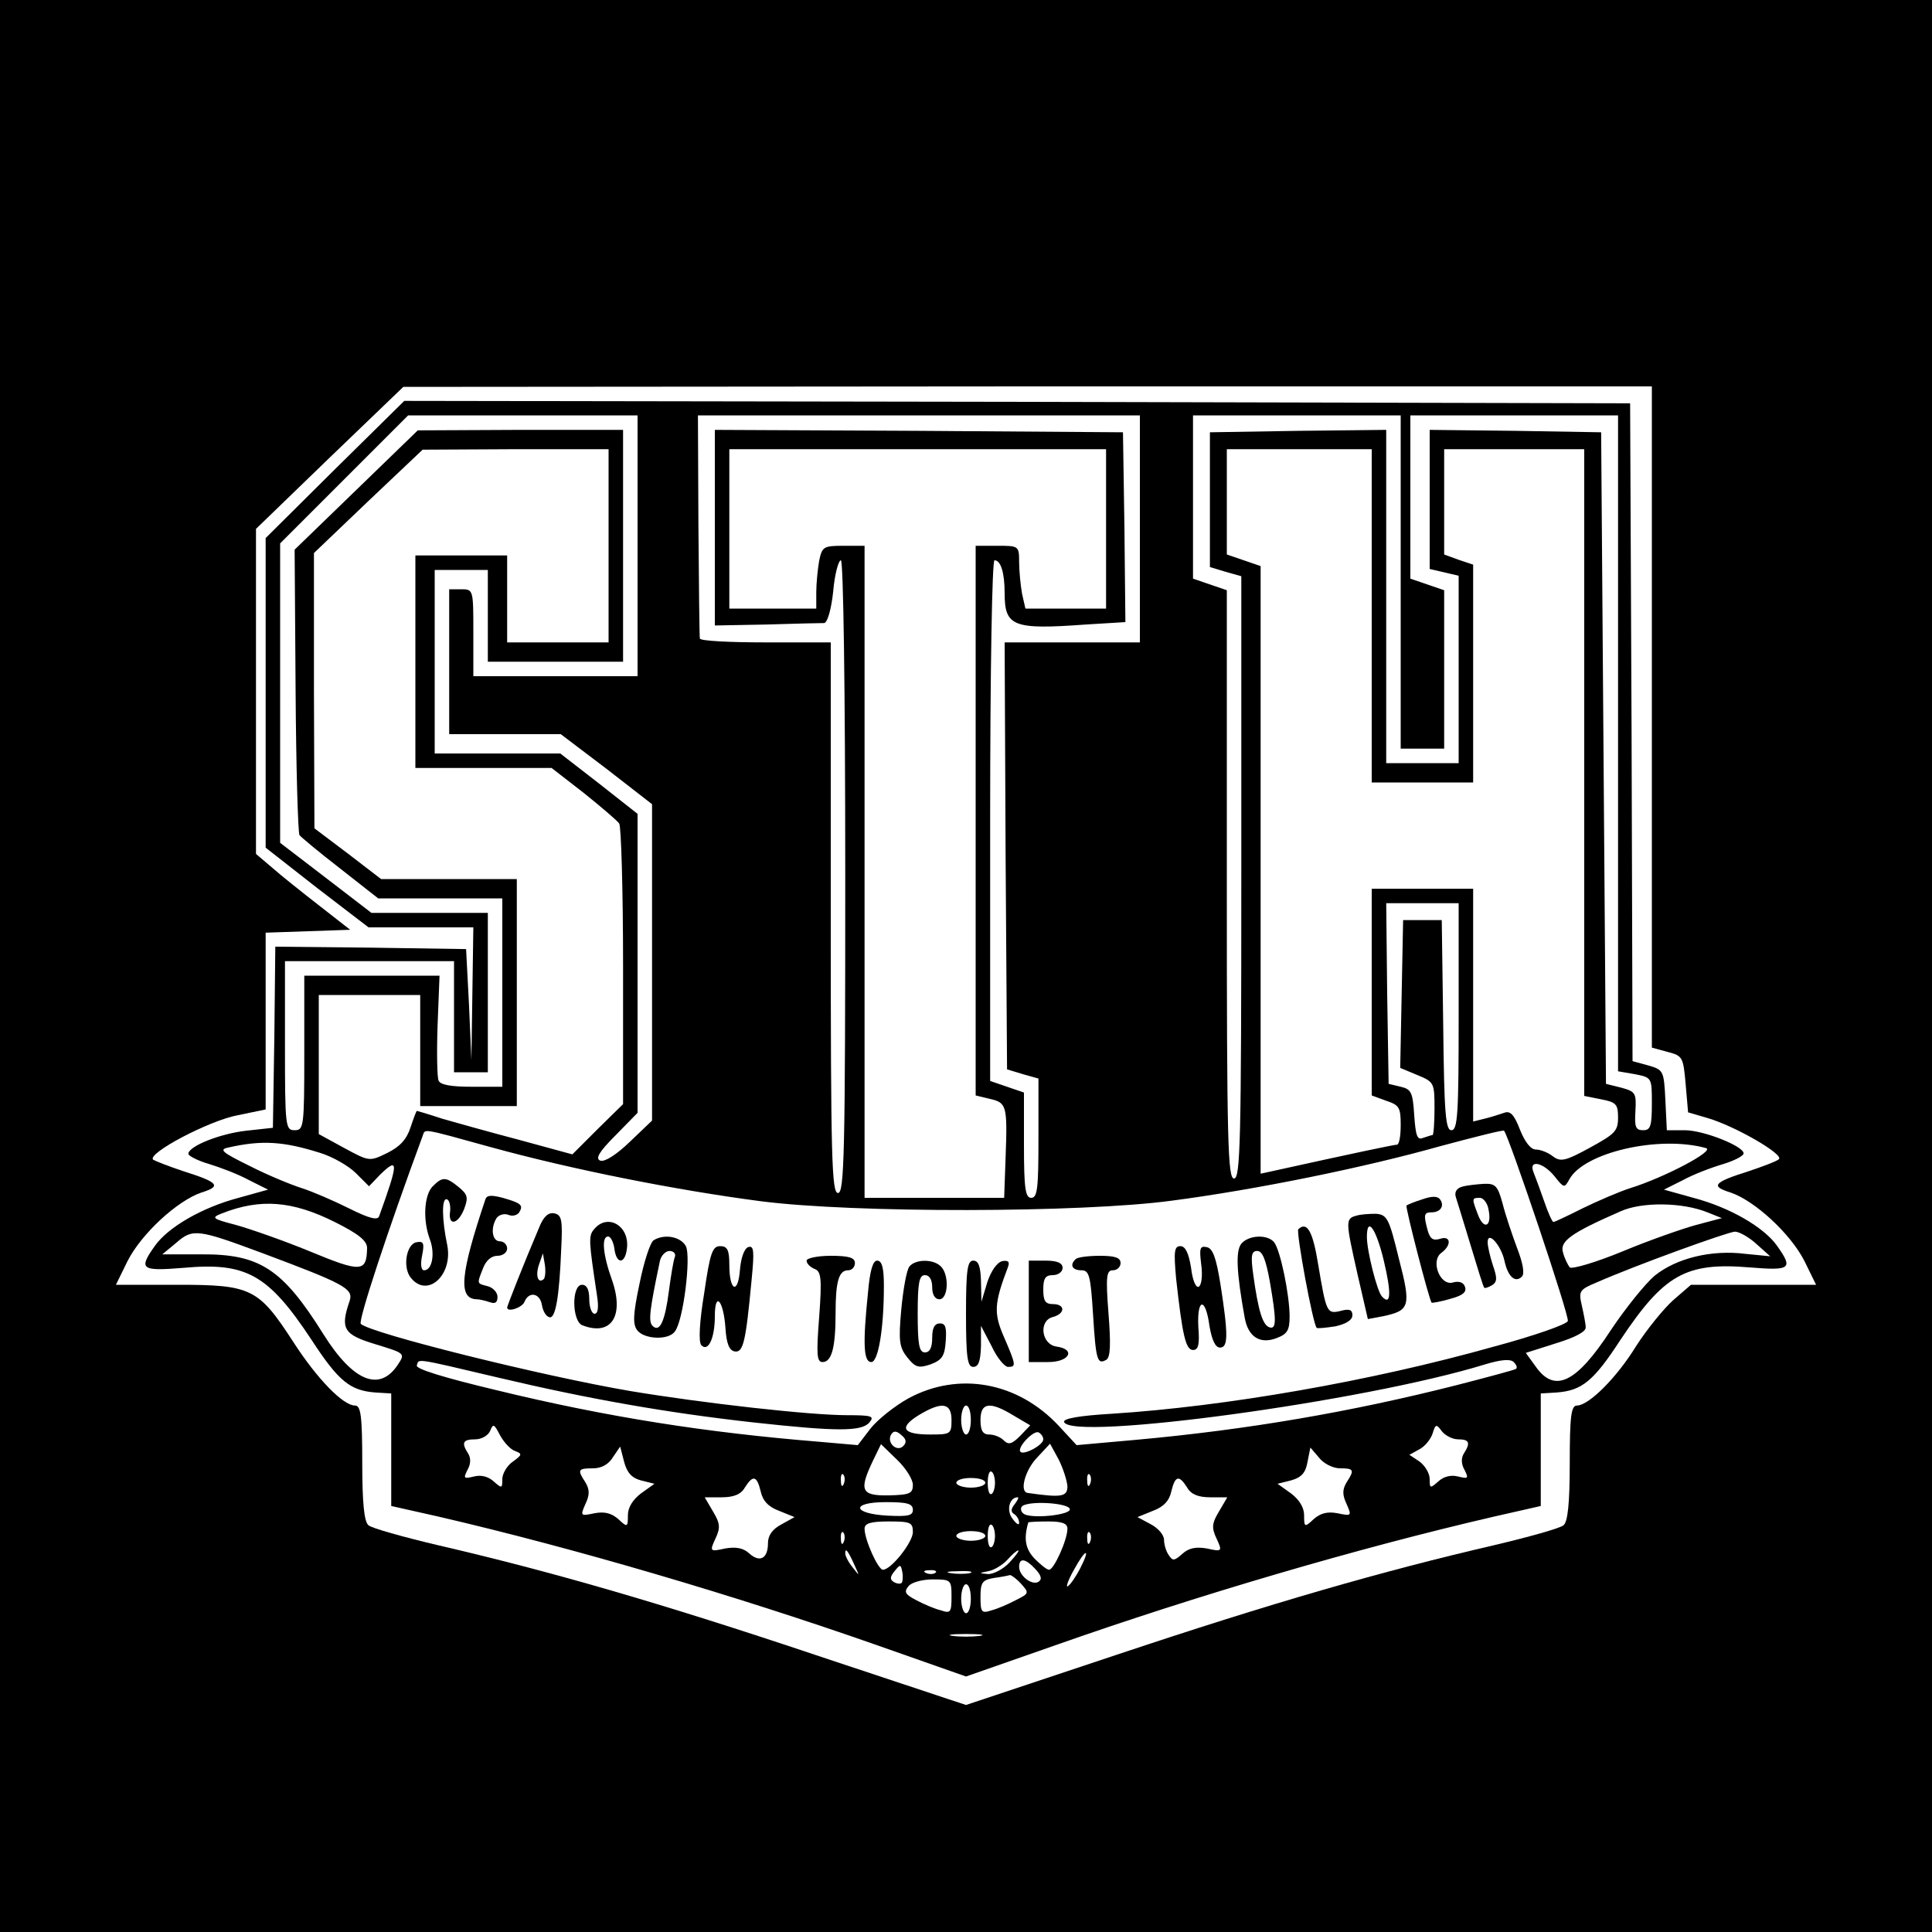 <?xml version="1.0" standalone="no"?>
<!DOCTYPE svg PUBLIC "-//W3C//DTD SVG 20010904//EN"
 "http://www.w3.org/TR/2001/REC-SVG-20010904/DTD/svg10.dtd">
<svg version="1.0" xmlns="http://www.w3.org/2000/svg"
 width="400pt" height="400pt" viewBox="0 0 400 400"
 preserveAspectRatio="xMidYMid meet">
<g transform="translate(0,400) scale(0.1,-0.1)"
fill="#000000" stroke="none">
<path d="M0 2000 l0 -2000 2000 0 2000 0 0 2000 0 2000 -2000 0 -2000 0 0
-2000z m3420 515 l0 -684 33 -9 c31 -8 32 -11 37 -67 l5 -58 41 -12 c55 -16
158 -75 147 -85 -4 -4 -33 -15 -63 -25 -73 -23 -79 -31 -37 -44 50 -17 124
-85 153 -142 l24 -49 -129 0 -130 0 -37 -32 c-20 -18 -54 -60 -76 -94 -41 -67
-99 -124 -123 -124 -12 0 -15 -21 -15 -119 0 -83 -4 -122 -13 -129 -7 -6 -71
-24 -143 -41 -233 -54 -462 -120 -782 -227 l-312 -104 -313 104 c-319 107
-548 173 -781 227 -72 17 -136 35 -143 41 -9 7 -13 46 -13 129 0 98 -3 119
-15 119 -25 0 -79 56 -128 132 -72 111 -87 118 -240 118 l-127 0 24 49 c29 57
103 125 153 142 42 13 36 21 -37 44 -30 10 -58 21 -63 24 -13 13 116 81 175
92 l58 12 0 183 0 183 88 3 87 3 -64 50 c-36 28 -80 63 -98 79 l-33 28 0 337
0 336 152 147 153 147 1293 1 1292 0 0 -685z"/>
<path d="M693 3028 l-143 -142 0 -321 0 -320 106 -83 107 -82 108 0 109 0 -2
-137 -2 -138 -5 115 -6 115 -197 3 -198 2 -2 -187 -3 -188 -55 -6 c-54 -6
-120 -32 -120 -48 0 -4 19 -14 43 -21 23 -7 60 -21 82 -33 l40 -20 -61 -17
c-76 -20 -146 -61 -173 -99 -35 -49 -29 -53 58 -46 131 12 176 -13 266 -149
56 -86 80 -105 132 -109 l33 -2 0 -116 0 -117 98 -22 c280 -65 614 -163 910
-267 l182 -64 183 64 c295 104 629 202 910 267 l97 22 0 117 0 116 33 2 c52 4
76 23 132 109 90 135 135 161 267 150 86 -7 91 -3 57 45 -27 38 -97 79 -173
99 l-61 17 40 20 c22 12 59 26 83 33 23 7 42 17 42 22 0 15 -83 48 -122 48
l-37 0 -3 62 c-3 61 -4 63 -35 72 l-33 9 -2 681 -3 681 -1269 3 -1269 2 -144
-142z m627 -158 l0 -270 -170 0 -170 0 0 90 c0 89 0 90 -25 90 l-25 0 0 -150
0 -150 116 0 115 0 95 -72 94 -73 0 -328 0 -327 -46 -44 c-28 -27 -52 -42 -61
-39 -11 4 -3 18 31 52 l46 47 0 309 0 310 -80 63 -80 62 -130 0 -130 0 0 190
0 190 55 0 55 0 0 -95 0 -95 140 0 140 0 0 240 0 240 -212 0 -213 -1 -128
-124 -127 -123 2 -292 c1 -160 5 -294 8 -299 3 -4 40 -35 84 -69 l79 -62 128
0 129 0 0 -195 0 -195 -64 0 c-42 0 -65 4 -68 13 -3 6 -4 58 -2 115 l4 102
-140 0 -140 0 0 -160 c0 -153 -1 -160 -20 -160 -19 0 -20 7 -20 175 l0 175
175 0 175 0 0 -115 0 -115 35 0 35 0 0 165 0 165 -121 0 -120 0 -95 73 -94 72
0 310 0 310 132 132 133 133 237 0 238 0 0 -270z m1040 35 l0 -235 -140 0
-140 0 2 -442 3 -442 33 -10 32 -9 0 -123 c0 -104 -2 -124 -15 -124 -12 0 -15
19 -15 109 l0 109 -35 12 -35 12 0 539 c0 310 4 539 9 539 13 0 21 -26 21 -68
0 -69 17 -76 168 -65 l82 5 -2 197 -3 196 -422 3 -423 2 0 -202 0 -203 107 2
c60 2 113 3 119 3 7 0 15 28 19 65 3 36 11 65 16 65 5 0 9 -263 9 -655 0 -576
-2 -655 -15 -655 -13 0 -15 70 -15 570 l0 570 -135 0 c-74 0 -135 3 -136 8 -1
4 -2 109 -3 235 l-1 227 458 0 457 0 0 -235z m540 -110 l0 -345 45 0 45 0 0
164 0 164 -35 12 -35 12 0 169 0 169 215 0 215 0 0 -679 0 -679 35 -6 c35 -7
35 -7 35 -61 0 -47 -3 -55 -18 -55 -16 0 -18 7 -16 40 2 37 0 40 -29 48 l-32
8 -5 675 -5 674 -177 3 -178 2 0 -144 0 -144 30 -7 30 -7 0 -194 0 -194 -75 0
-75 0 0 345 0 345 -182 -2 -183 -3 0 -140 0 -139 33 -10 32 -9 0 -623 c0 -548
-2 -624 -15 -624 -13 0 -15 74 -15 609 l0 609 -35 12 -35 12 0 169 0 169 215
0 215 0 0 -345z m-1640 75 l0 -200 -105 0 -105 0 0 90 0 90 -95 0 -95 0 0
-220 0 -220 141 0 141 0 67 -52 c36 -29 69 -57 73 -63 4 -5 8 -138 8 -295 l0
-286 -53 -52 -52 -52 -110 30 c-61 16 -132 36 -160 44 -27 9 -51 16 -52 16 -1
0 -7 -16 -13 -34 -8 -25 -22 -40 -48 -53 -37 -18 -37 -18 -89 10 l-53 29 0
144 0 144 105 0 105 0 0 -115 0 -115 100 0 100 0 0 235 0 235 -141 0 -140 0
-69 53 -69 52 -1 285 0 285 112 107 113 107 193 1 192 0 0 -200z m1030 35 l0
-165 -84 0 -83 0 -7 31 c-3 17 -6 47 -6 65 0 34 -1 34 -45 34 l-45 0 0 -569 0
-569 29 -7 c35 -8 37 -13 33 -121 l-3 -84 -145 0 -144 0 0 675 0 675 -44 0
c-41 0 -44 -2 -50 -31 -3 -17 -6 -47 -6 -65 l0 -34 -90 0 -90 0 0 165 0 165
390 0 390 0 0 -165z m550 -180 l0 -345 105 0 105 0 0 226 0 225 -30 10 -30 11
0 109 0 109 145 0 145 0 0 -670 0 -669 35 -7 c31 -6 35 -10 35 -38 0 -28 -7
-34 -58 -62 -51 -28 -61 -30 -77 -18 -10 8 -26 14 -35 14 -11 0 -23 16 -33 41
-12 31 -20 40 -33 35 -9 -3 -27 -9 -40 -12 l-24 -6 0 241 0 241 -105 0 -105 0
0 -214 0 -214 30 -11 c27 -9 30 -14 30 -50 0 -23 -3 -41 -8 -41 -6 0 -87 -17
-259 -55 l-23 -5 0 629 0 629 -35 12 -35 12 0 109 0 109 150 0 150 0 0 -345z
m180 -830 c0 -201 -2 -235 -15 -235 -12 0 -15 33 -17 218 l-3 217 -40 0 -40 0
-3 -153 -3 -153 36 -15 c34 -14 35 -16 35 -69 0 -30 -2 -55 -4 -55 -2 0 -11
-3 -20 -6 -12 -5 -15 5 -18 47 -3 47 -6 54 -28 59 l-25 6 -3 187 -2 187 75 0
75 0 0 -235z m-2004 -270 c167 -46 383 -89 559 -112 194 -25 664 -24 850 1
176 23 401 69 557 113 71 19 130 34 132 32 11 -14 136 -385 132 -394 -2 -7
-71 -31 -153 -53 -256 -72 -556 -124 -791 -139 -68 -4 -101 -10 -99 -17 14
-40 621 42 871 119 33 10 53 12 60 5 5 -5 8 -11 5 -14 -2 -2 -58 -17 -124 -34
-217 -55 -431 -92 -663 -113 l-123 -11 -37 40 c-85 91 -207 113 -311 57 -29
-16 -65 -45 -79 -63 l-26 -34 -80 7 c-234 19 -439 51 -669 107 -109 26 -167
44 -164 51 5 14 -10 17 172 -26 182 -43 345 -72 525 -92 173 -19 224 -19 240
0 11 13 5 15 -46 15 -78 0 -299 25 -449 50 -182 31 -536 119 -558 139 -6 6 56
194 128 389 6 15 -7 18 141 -23z m-353 -12 c26 -8 59 -27 74 -42 l27 -27 23
24 c39 38 38 25 -2 -86 -3 -9 -20 -5 -62 16 -32 16 -76 35 -98 42 -22 7 -71
27 -108 46 -57 28 -64 34 -45 38 70 16 115 13 191 -11z m2869 10 c20 -5 -86
-61 -157 -83 -22 -7 -66 -26 -97 -41 -32 -16 -59 -29 -62 -29 -2 0 -11 19 -19
43 -8 23 -18 50 -22 60 -11 27 20 21 44 -9 19 -24 20 -24 30 -6 30 56 186 92
283 65z m-2839 -153 c50 -25 67 -39 67 -54 -1 -50 -12 -51 -118 -7 -56 23
-125 47 -154 55 -50 13 -51 15 -28 24 79 31 145 26 233 -18z m2842 20 l30 -12
-53 -14 c-29 -8 -98 -32 -153 -55 -56 -23 -104 -37 -109 -33 -4 5 -11 19 -14
31 -7 23 16 40 119 85 44 20 128 19 180 -2z m-2993 -84 c171 -64 190 -74 182
-99 -20 -58 -13 -70 53 -90 62 -19 62 -19 47 -42 -38 -58 -93 -35 -154 62 -85
136 -132 167 -254 166 l-80 0 29 24 c34 30 45 28 177 -21z m3095 18 l28 -25
-51 5 c-71 9 -143 -9 -188 -45 -20 -17 -61 -68 -91 -113 -71 -109 -116 -131
-155 -76 l-21 29 63 20 c39 12 62 24 61 33 0 7 -4 27 -8 45 -7 30 -5 33 31 48
82 36 270 104 286 105 9 0 30 -12 45 -26z m-1667 -364 c0 -29 -2 -30 -44 -30
-57 0 -66 14 -24 40 48 29 68 26 68 -10z m40 0 c0 -16 -4 -30 -10 -30 -5 0
-10 14 -10 30 0 17 5 30 10 30 6 0 10 -13 10 -30z m89 9 l34 -20 -21 -22 c-17
-17 -24 -19 -34 -9 -7 7 -20 12 -30 12 -13 0 -18 8 -18 30 0 37 20 39 69 9z
m-1033 -73 c16 -6 15 -8 -4 -22 -12 -8 -22 -25 -22 -36 0 -20 -1 -20 -18 -5
-11 10 -26 14 -41 10 -21 -5 -22 -4 -13 14 7 12 7 25 1 34 -14 22 -11 29 15
29 13 0 27 8 31 18 6 15 8 14 20 -9 8 -15 22 -30 31 -33z m1953 24 c23 0 26
-7 12 -29 -6 -9 -6 -22 1 -34 9 -18 8 -19 -13 -14 -15 4 -30 0 -41 -10 -17
-15 -18 -15 -18 5 0 11 -9 27 -21 36 l-21 14 20 11 c12 6 24 21 28 33 6 20 8
20 19 5 7 -9 22 -17 34 -17z m-1149 -14 c-13 -13 -35 7 -25 24 5 8 11 8 21 -1
10 -8 12 -15 4 -23z m290 14 c0 -12 -40 -33 -47 -26 -9 8 28 47 38 40 5 -3 9
-9 9 -14z m-270 -94 c0 -18 -6 -21 -50 -22 -57 -1 -62 10 -33 71 l17 35 33
-32 c18 -17 33 -41 33 -52z m320 -3 c0 -22 -12 -24 -82 -14 -18 2 -6 47 19 73
l27 29 18 -33 c9 -18 17 -43 18 -55z m-883 12 l28 -7 -28 -20 c-17 -13 -27
-29 -27 -45 0 -25 -1 -26 -20 -8 -14 12 -28 16 -49 12 -29 -6 -30 -6 -19 19 9
19 9 30 0 45 -17 26 -16 29 16 29 17 0 32 8 41 23 l15 22 8 -31 c6 -23 16 -34
35 -39z m1447 25 c29 0 31 -3 14 -29 -9 -15 -9 -26 0 -45 11 -25 10 -25 -19
-19 -21 4 -35 0 -49 -12 -19 -18 -20 -17 -20 8 0 16 -10 32 -27 45 l-28 20 28
7 c21 6 30 15 34 38 l6 30 18 -21 c9 -12 29 -22 43 -22z m-714 -30 c0 -10 -3
-21 -7 -23 -5 -3 -8 8 -8 23 0 15 3 26 8 23 4 -2 7 -13 7 -23z m-313 -2 c-3
-8 -6 -5 -6 6 -1 11 2 17 5 13 3 -3 4 -12 1 -19z m510 0 c-3 -8 -6 -5 -6 6 -1
11 2 17 5 13 3 -3 4 -12 1 -19z m-682 -16 c4 -19 16 -32 38 -40 l32 -13 -27
-15 c-19 -10 -28 -23 -28 -39 0 -32 -17 -41 -39 -21 -12 11 -27 14 -50 10 -31
-7 -32 -6 -20 20 11 23 10 32 -5 57 l-17 29 35 0 c25 0 40 6 48 20 17 27 25
25 33 -8z m465 18 c0 -5 -13 -10 -30 -10 -16 0 -30 5 -30 10 0 6 14 10 30 10
17 0 30 -4 30 -10z m418 -10 c8 -14 23 -20 48 -20 l35 0 -17 -29 c-15 -25 -16
-34 -5 -57 12 -26 11 -27 -20 -20 -23 4 -38 1 -51 -11 -17 -15 -20 -15 -28 -3
-6 8 -10 23 -10 32 0 10 -12 24 -27 32 l-28 15 32 13 c22 8 34 21 38 40 8 33
16 35 33 8z m-357 -34 c-8 -10 -9 -16 -1 -21 5 -3 10 -11 10 -18 0 -6 -6 -2
-14 9 -13 17 -6 44 11 44 3 0 0 -6 -6 -14z m-211 -12 c0 -12 -10 -14 -52 -12
-74 4 -77 28 -4 28 44 0 56 -3 56 -16z m325 1 c0 -11 -69 -19 -92 -11 -8 3
-11 11 -8 16 8 14 100 9 100 -5z m-325 -47 c0 -21 -45 -78 -62 -78 -10 0 -38
62 -38 85 0 11 12 15 50 15 45 0 50 -2 50 -22z m170 -8 c0 -10 -3 -21 -7 -23
-5 -3 -8 8 -8 23 0 15 3 26 8 23 4 -2 7 -13 7 -23z m150 15 c0 -23 -28 -85
-38 -85 -5 0 -18 11 -30 23 -19 20 -23 41 -13 75 1 1 19 2 41 2 29 0 40 -4 40
-15z m-463 -27 c-3 -8 -6 -5 -6 6 -1 11 2 17 5 13 3 -3 4 -12 1 -19z m293 12
c0 -5 -13 -10 -30 -10 -16 0 -30 5 -30 10 0 6 14 10 30 10 17 0 30 -4 30 -10z
m217 -12 c-3 -8 -6 -5 -6 6 -1 11 2 17 5 13 3 -3 4 -12 1 -19z m-488 -48 c11
-24 11 -24 -3 -6 -9 11 -16 24 -16 30 0 12 5 7 19 -24z m321 5 c-13 -14 -33
-24 -44 -24 -20 2 -20 2 0 6 12 2 30 13 40 24 9 10 19 19 22 19 3 0 -5 -11
-18 -25z m146 -13 c-9 -17 -20 -33 -25 -36 -5 -4 0 12 12 33 25 46 36 48 13 3z
m-92 -1 c12 -13 14 -21 6 -26 -13 -8 -40 12 -40 31 0 20 14 17 34 -5z m-277
-28 c-3 -3 -11 -2 -17 2 -8 5 -7 11 2 22 12 15 13 14 16 -1 2 -10 1 -20 -1
-23z m70 21 c-3 -3 -12 -4 -19 -1 -8 3 -5 6 6 6 11 1 17 -2 13 -5z m71 -1
c-10 -2 -28 -2 -40 0 -13 2 -5 4 17 4 22 1 32 -1 23 -4z m106 -22 c17 -19 17
-20 -11 -34 -15 -8 -38 -18 -50 -21 -21 -7 -23 -4 -23 28 0 30 4 35 28 39 15
2 30 5 33 6 3 0 14 -8 23 -18z m-144 -27 c0 -32 -2 -35 -22 -28 -13 3 -36 13
-51 21 -23 12 -26 17 -16 29 6 8 29 14 50 14 38 0 39 -1 39 -36z m40 -4 c0
-16 -4 -30 -10 -30 -5 0 -10 14 -10 30 0 17 5 30 10 30 6 0 10 -13 10 -30z
m18 -77 c-16 -2 -40 -2 -55 0 -16 2 -3 4 27 4 30 0 43 -2 28 -4z"/>
<path d="M896 1544 c-18 -18 -21 -70 -6 -110 11 -29 5 -64 -12 -64 -6 0 -8 12
-4 31 5 25 3 30 -12 27 -21 -4 -29 -53 -11 -74 34 -42 87 6 75 68 -11 52 -12
98 -1 95 5 -1 8 -12 7 -24 -5 -32 16 -29 29 4 9 24 7 30 -11 45 -27 22 -34 22
-54 2z"/>
<path d="M3027 1543 c-11 -3 -16 -11 -13 -21 3 -9 17 -55 31 -101 14 -46 26
-86 28 -87 1 -2 9 1 16 5 11 7 11 15 2 41 -6 18 -11 40 -11 48 0 25 28 -6 35
-39 7 -32 22 -46 36 -32 6 6 2 28 -10 59 -10 27 -24 68 -30 92 -10 37 -15 42
-39 41 -15 -1 -35 -3 -45 -6z m55 -48 c7 -35 -10 -42 -22 -10 -13 34 -13 35 4
35 7 0 16 -11 18 -25z"/>
<path d="M1005 1517 c-52 -155 -57 -206 -18 -207 6 0 18 -3 27 -6 11 -4 16 -1
16 11 0 9 -9 19 -20 22 -23 6 -23 4 -10 37 6 16 17 26 30 26 11 0 20 7 20 15
0 8 -7 15 -15 15 -16 0 -20 27 -7 48 5 7 16 10 24 7 9 -4 19 -1 23 5 9 15 4
19 -34 30 -23 6 -33 6 -36 -3z"/>
<path d="M2945 1517 c-16 -5 -31 -11 -33 -13 -3 -2 47 -196 52 -201 1 -1 19 2
39 8 26 7 34 14 30 25 -3 9 -12 12 -24 9 -27 -9 -48 44 -25 61 22 16 20 37 -3
29 -14 -4 -20 0 -25 17 -9 33 -8 38 8 38 18 0 27 13 18 26 -5 8 -17 8 -37 1z"/>
<path d="M1116 1458 c-32 -75 -66 -162 -66 -165 0 -11 32 0 36 12 9 22 32 18
36 -7 2 -12 8 -23 15 -25 13 -5 21 41 25 142 3 60 1 70 -15 73 -12 2 -22 -7
-31 -30z m10 -106 c-12 -11 -18 7 -10 30 l8 23 4 -23 c2 -13 1 -26 -2 -30z"/>
<path d="M2808 1483 c-23 -6 -22 -12 3 -123 l21 -91 32 6 c55 12 58 20 32 120
-20 82 -24 90 -47 92 -13 0 -32 -1 -41 -4z m57 -93 c16 -67 15 -95 -4 -74 -10
11 -31 94 -31 123 0 44 19 18 35 -49z"/>
<path d="M1230 1455 c-12 -14 -11 -24 6 -137 4 -25 2 -38 -5 -38 -6 0 -11 14
-11 30 0 20 -5 30 -15 30 -22 0 -21 -76 1 -84 60 -23 87 20 61 94 -19 53 -22
90 -8 90 5 0 11 -11 13 -25 4 -33 22 -33 26 0 6 47 -40 74 -68 40z"/>
<path d="M2688 1455 c-5 -5 30 -196 38 -204 1 -2 19 0 39 3 22 5 35 13 35 23
0 11 -6 14 -24 9 -29 -7 -30 -4 -47 97 -11 68 -23 89 -41 72z"/>
<path d="M1353 1432 c-7 -5 -20 -45 -29 -90 -14 -66 -14 -85 -4 -97 15 -18 64
-20 77 -2 18 22 34 156 23 177 -11 20 -45 26 -67 12z m44 -35 c-3 -8 -8 -39
-12 -69 -8 -63 -19 -88 -34 -73 -9 9 -6 33 15 133 2 12 12 22 20 22 9 0 14 -6
11 -13z"/>
<path d="M2570 1425 c-12 -15 -10 -59 7 -153 7 -40 32 -56 67 -42 21 8 26 16
26 44 0 45 -19 137 -32 154 -14 17 -53 15 -68 -3z m59 -78 c14 -81 14 -100 -1
-95 -14 5 -23 35 -33 107 -6 42 -4 51 8 51 11 0 18 -19 26 -63z"/>
<path d="M1458 1323 c-10 -60 -12 -102 -6 -108 14 -15 28 14 28 60 0 53 18 33
22 -25 2 -32 8 -46 19 -48 18 -3 23 20 35 147 6 61 5 73 -7 69 -8 -3 -15 -22
-17 -47 -4 -52 -22 -44 -22 10 0 31 -4 39 -19 39 -16 0 -21 -14 -33 -97z"/>
<path d="M2435 1353 c13 -118 20 -148 35 -148 11 0 14 11 11 48 -3 60 15 62
23 2 5 -29 12 -45 22 -45 17 0 17 27 1 130 -9 56 -16 76 -29 78 -14 3 -15 -3
-11 -36 3 -22 1 -42 -5 -46 -6 -3 -13 13 -16 39 -5 31 -12 45 -22 45 -13 0
-14 -11 -9 -67z"/>
<path d="M1670 1390 c0 -6 7 -13 16 -17 14 -5 16 -18 10 -100 -6 -77 -5 -93 7
-93 19 0 27 30 27 102 0 66 7 88 26 88 8 0 14 7 14 15 0 11 -12 15 -50 15 -28
0 -50 -5 -50 -10z"/>
<path d="M2227 1393 c-13 -12 -7 -23 12 -23 16 0 19 -11 24 -91 6 -97 9 -105
28 -94 8 6 9 32 4 96 -6 77 -4 89 9 89 9 0 16 7 16 15 0 11 -11 15 -43 15 -24
0 -47 -3 -50 -7z"/>
<path d="M1797 1323 c-11 -107 -9 -143 7 -143 14 0 26 67 26 158 0 37 -4 52
-14 52 -9 0 -15 -21 -19 -67z"/>
<path d="M1883 1378 c-6 -7 -13 -47 -17 -89 -6 -66 -4 -79 13 -100 16 -20 23
-22 47 -14 24 9 30 17 32 48 2 28 0 37 -12 37 -11 0 -16 -9 -16 -30 0 -20 -5
-30 -15 -30 -12 0 -15 16 -15 80 0 64 3 80 15 80 9 0 15 -9 15 -25 0 -16 6
-25 15 -25 18 0 21 50 3 68 -16 16 -53 15 -65 0z"/>
<path d="M2000 1280 c0 -91 3 -110 15 -110 11 0 15 12 16 43 l0 42 22 -42 c11
-24 27 -43 34 -43 17 0 17 3 -8 61 -22 50 -21 70 8 146 4 11 0 14 -12 12 -11
-3 -23 -20 -31 -44 l-12 -40 -1 43 c-1 30 -5 42 -16 42 -12 0 -15 -19 -15
-110z"/>
<path d="M2130 1285 l0 -105 40 0 c44 0 58 26 18 32 -32 4 -38 53 -9 61 27 7
27 27 1 27 -16 0 -20 7 -20 30 0 23 4 30 20 30 11 0 20 7 20 15 0 10 -11 15
-35 15 l-35 0 0 -105z"/>
</g>
</svg>
